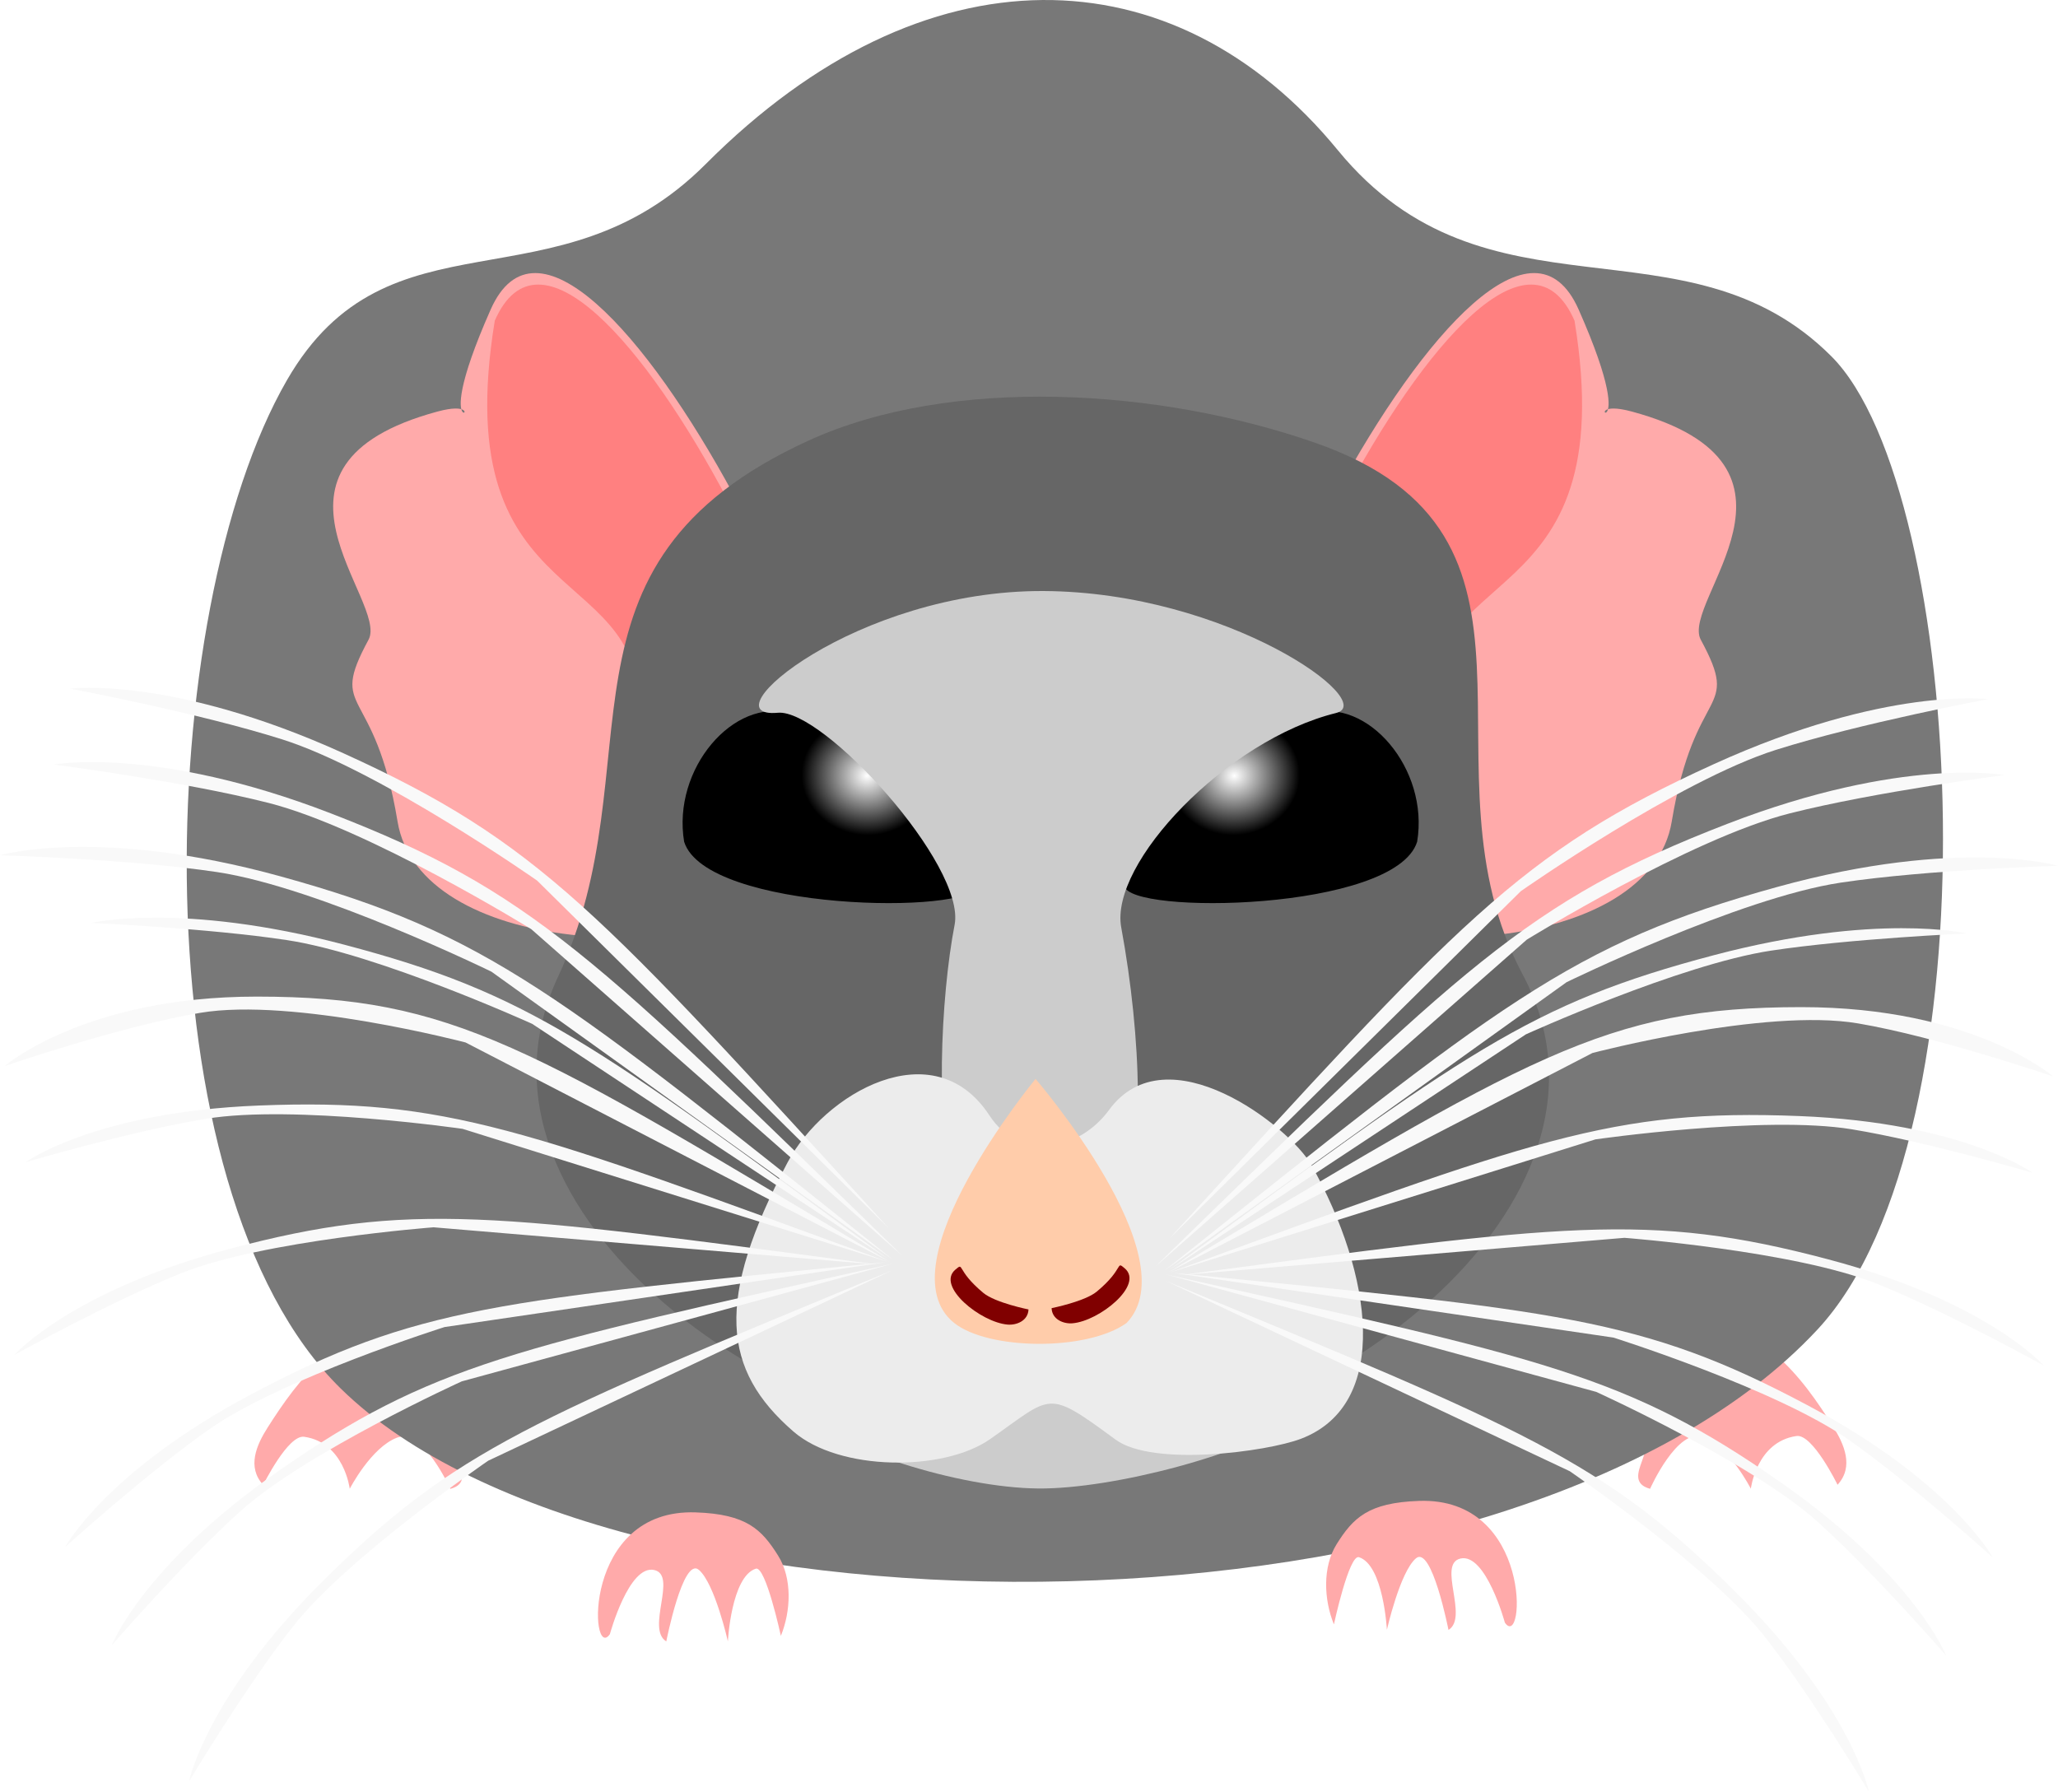 <?xml version="1.0" encoding="UTF-8" standalone="no"?>
<!-- Created with Inkscape (http://www.inkscape.org/) -->

<svg
   xmlns:dc="http://purl.org/dc/elements/1.1/"
   xmlns:cc="http://creativecommons.org/ns#"
   xmlns:rdf="http://www.w3.org/1999/02/22-rdf-syntax-ns#"
   xmlns:svg="http://www.w3.org/2000/svg"
   xmlns="http://www.w3.org/2000/svg"
   xmlns:xlink="http://www.w3.org/1999/xlink"
   xmlns:sodipodi="http://sodipodi.sourceforge.net/DTD/sodipodi-0.dtd"
   xmlns:inkscape="http://www.inkscape.org/namespaces/inkscape"
   width="220.644mm"
   height="192.109mm"
   viewBox="0 0 781.81 680.703"
   id="svg10433"
   version="1.1"
   inkscape:version="0.91 r13725"
   sodipodi:docname="rat.svg">
  <defs
     id="defs10435">
    <linearGradient
       inkscape:collect="always"
       id="linearGradient11586">
      <stop
         style="stop-color:#ffffff;stop-opacity:1"
         offset="0"
         id="stop11588" />
      <stop
         style="stop-color:#000000;stop-opacity:1"
         offset="1"
         id="stop11590" />
    </linearGradient>
    <radialGradient
       inkscape:collect="always"
       xlink:href="#linearGradient11586"
       id="radialGradient11592"
       cx="418.879"
       cy="187.559"
       fx="418.879"
       fy="187.559"
       r="55.879"
       gradientTransform="matrix(0.443,-0.039,0.036,0.402,714.402,-634.592)"
       gradientUnits="userSpaceOnUse" />
    <radialGradient
       inkscape:collect="always"
       xlink:href="#linearGradient11586"
       id="radialGradient11592-6"
       cx="418.879"
       cy="187.559"
       fx="418.879"
       fy="187.559"
       r="55.879"
       gradientTransform="matrix(-0.443,-0.039,-0.036,0.402,959.477,-634.592)"
       gradientUnits="userSpaceOnUse" />
    <filter
       inkscape:collect="always"
       style="color-interpolation-filters:sRGB"
       id="filter13101"
       x="-0.017"
       width="1.034"
       y="-0.041"
       height="1.082">
      <feGaussianBlur
         inkscape:collect="always"
         stdDeviation="0.834"
         id="feGaussianBlur13103" />
    </filter>
    <filter
       inkscape:collect="always"
       style="color-interpolation-filters:sRGB"
       id="filter13101-1"
       x="-0.017"
       width="1.034"
       y="-0.041"
       height="1.082">
      <feGaussianBlur
         inkscape:collect="always"
         stdDeviation="0.834"
         id="feGaussianBlur13103-3" />
    </filter>
  </defs>
  <sodipodi:namedview
     id="base"
     pagecolor="#ffffff"
     bordercolor="#666666"
     borderopacity="1.0"
     inkscape:pageopacity="0.0"
     inkscape:pageshadow="2"
     inkscape:zoom="1"
     inkscape:cx="168.25028"
     inkscape:cy="274.41681"
     inkscape:document-units="px"
     inkscape:current-layer="layer1"
     showgrid="false"
     inkscape:window-width="1920"
     inkscape:window-height="1017"
     inkscape:window-x="-8"
     inkscape:window-y="-8"
     inkscape:window-maximized="1"
     showguides="false"
     fit-margin-top="0"
     fit-margin-left="0"
     fit-margin-right="0"
     fit-margin-bottom="0" />
  <g
     inkscape:groupmode="layer"
     id="layer7"
     inkscape:label="feet-behind"
     transform="translate(-502,-223.951)">
    <path
       style="fill:#ffaaaa;fill-rule:evenodd;stroke:none;stroke-width:1px;stroke-linecap:butt;stroke-linejoin:miter;stroke-opacity:1;filter:url(#filter13101)"
       d="m 604.064,782.164 c 11.335,-24.955 27.47,-56.768 58.838,-57.44 70.269,-1.506 57.361,98.256 44.998,87.248 0,0 -11.701,-26.495 -27.353,-24.354 -14.544,1.989 5.227,22.307 -7.449,27.125 0,0 -10.322,-32.356 -20.133,-27.175 -9.81,5.181 -17.881,27.123 -17.881,27.123 0,0 -2.111,-24.58 -17.233,-27.577 -6.092,-1.207 -15.473,25.519 -15.473,25.519 -6.252,-9.436 -2.52,-21.208 1.687,-30.469 z"
       id="path12242-20"
       inkscape:connector-curvature="0"
       sodipodi:nodetypes="assasscssa"
       transform="matrix(1.005,0,0,0.716,-3.397,206.231)" />
    <path
       style="fill:#ffaaaa;fill-rule:evenodd;stroke:none;stroke-width:1px;stroke-linecap:butt;stroke-linejoin:miter;stroke-opacity:1;filter:url(#filter13101-1)"
       d="m 1121.714,794.093 c 11.335,-24.955 27.47,-56.768 58.838,-57.44 70.269,-1.506 57.361,98.256 44.998,87.248 0,0 -11.701,-26.495 -27.353,-24.354 -14.544,1.989 5.228,22.307 -7.449,27.125 0,0 -10.322,-32.356 -20.133,-27.175 -9.81,5.181 -17.881,27.123 -17.881,27.123 0,0 -2.111,-24.58 -17.233,-27.577 -6.092,-1.207 -15.473,25.519 -15.473,25.519 -6.252,-9.436 -2.52,-21.208 1.687,-30.469 z"
       id="path12242-20-2"
       inkscape:connector-curvature="0"
       sodipodi:nodetypes="assasscssa"
       transform="matrix(-1.007,0,0,0.726,2327.93,189.401)" />
  </g>
  <g
     inkscape:groupmode="layer"
     id="layer5"
     inkscape:label="body"
     transform="translate(-502,-223.951)">
    <path
       style="fill:#787878;fill-opacity:1;fill-rule:evenodd;stroke:none;stroke-width:1px;stroke-linecap:butt;stroke-linejoin:miter;stroke-opacity:1"
       d="m 770.098,286.281 c 82.988,-83.218 177.835,-81.235 240.16,-5.23 56.422,68.806 132.22,22.983 187.481,78.287 50.997,51.036 63.658,295.508 -5.25,369.665 C 1077.846,852.378 735.296,853.268 631.462,751.494 553.803,675.374 560.243,456.405 610.982,368.418 649.777,301.142 713.426,343.11 770.098,286.281 Z"
       id="path12236"
       inkscape:connector-curvature="0"
       sodipodi:nodetypes="sssssss" />
  </g>
  <g
     inkscape:groupmode="layer"
     id="layer6"
     inkscape:label="feet"
     transform="translate(-502,-223.951)">
    <path
       style="fill:#ffaaaa;fill-rule:evenodd;stroke:none;stroke-width:1px;stroke-linecap:butt;stroke-linejoin:miter;stroke-opacity:1"
       d="m 797.602,814.962 c -6.264,-9.979 -11.983,-15.768 -31.289,-16.44 -43.249,-1.506 -40.228,57.256 -32.619,46.248 0,0 7.201,-26.495 16.835,-24.354 8.951,1.989 -3.217,22.307 4.585,27.125 0,0 6.353,-32.356 12.391,-27.175 6.038,5.181 11.005,27.123 11.005,27.123 0,0 1.299,-24.58 10.607,-27.577 3.749,-1.207 9.523,25.519 9.523,25.519 3.848,-9.436 4.365,-21.862 -1.038,-30.469 z"
       id="path12242"
       inkscape:connector-curvature="0"
       sodipodi:nodetypes="assasscssa" />
    <path
       style="fill:#ffaaaa;fill-rule:evenodd;stroke:none;stroke-width:1px;stroke-linecap:butt;stroke-linejoin:miter;stroke-opacity:1"
       d="m 1009.773,810.599 c 6.264,-9.979 11.983,-15.768 31.29,-16.44 43.249,-1.506 40.228,57.256 32.619,46.248 0,0 -7.201,-26.495 -16.835,-24.354 -8.951,1.989 3.217,22.307 -4.585,27.125 0,0 -6.353,-32.356 -12.391,-27.175 -6.038,5.181 -11.005,27.123 -11.005,27.123 0,0 -1.299,-24.58 -10.607,-27.577 -3.749,-1.207 -9.523,25.519 -9.523,25.519 -3.848,-9.436 -4.365,-21.862 1.038,-30.469 z"
       id="path12242-2"
       inkscape:connector-curvature="0"
       sodipodi:nodetypes="assasscssa" />
  </g>
  <g
     inkscape:groupmode="layer"
     id="layer4"
     inkscape:label="ears-right"
     transform="translate(-502,-223.951)">
    <g
       id="g12230"
       transform="translate(-7.159,144.25)">
      <path
         sodipodi:nodetypes="ssssss"
         inkscape:connector-curvature="0"
         id="path12184"
         d="m 980.153,415.456 c -40.313,-26.159 94.566,-295.356 128.72,-218.143 25.901,58.553 -4.136,32.151 20.244,38.754 75.528,20.458 18.284,72.141 26.148,86.676 15.525,28.695 -2.267,16.146 -11.032,69.08 -8.241,49.768 -112.712,56.966 -164.08,23.633 z"
         style="fill:#ffaaaa;fill-rule:evenodd;stroke:none;stroke-width:1.7;stroke-linecap:butt;stroke-linejoin:miter;stroke-miterlimit:4;stroke-dasharray:none;stroke-opacity:1" />
      <path
         sodipodi:nodetypes="sccss"
         inkscape:connector-curvature="0"
         id="path12184-7"
         d="m 984.173,415.668 c -39.427,-25.765 89.72,-290.21 123.123,-214.16 18.836,114.739 -61.312,89.696 -54.213,153.488 15.184,28.263 -32.645,13.117 -41.218,65.253 -8.06,49.018 22.546,28.25 -27.693,-4.581 z"
         style="fill:#ff8080;fill-rule:evenodd;stroke:none;stroke-width:1.7;stroke-linecap:butt;stroke-linejoin:miter;stroke-miterlimit:4;stroke-dasharray:none;stroke-opacity:1" />
    </g>
  </g>
  <g
     inkscape:label="ears-left"
     id="g12220"
     inkscape:groupmode="layer"
     transform="translate(-502,-223.951)">
    <g
       id="g12226"
       transform="translate(-17.456,148.493)">
      <path
         style="fill:#ffaaaa;fill-rule:evenodd;stroke:none;stroke-width:1.7;stroke-linecap:butt;stroke-linejoin:miter;stroke-miterlimit:4;stroke-dasharray:none;stroke-opacity:1"
         d="M 834.567,411.213 C 874.88,385.054 740.001,115.857 705.846,193.07 c -25.901,58.553 4.136,32.151 -20.244,38.754 -75.528,20.458 -18.284,72.141 -26.148,86.676 -15.525,28.695 2.267,16.146 11.032,69.08 8.241,49.768 112.712,56.966 164.08,23.633 z"
         id="path12222"
         inkscape:connector-curvature="0"
         sodipodi:nodetypes="ssssss" />
      <path
         style="fill:#ff8080;fill-rule:evenodd;stroke:none;stroke-width:1.7;stroke-linecap:butt;stroke-linejoin:miter;stroke-miterlimit:4;stroke-dasharray:none;stroke-opacity:1"
         d="m 830.547,411.425 c 39.427,-25.765 -89.72,-290.21 -123.123,-214.16 -18.836,114.739 61.312,89.696 54.213,153.488 -15.184,28.263 32.645,13.117 41.218,65.253 8.06,49.018 -22.546,28.25 27.693,-4.581 z"
         id="path12224"
         inkscape:connector-curvature="0"
         sodipodi:nodetypes="sccss" />
    </g>
  </g>
  <g
     inkscape:label="face"
     inkscape:groupmode="layer"
     id="layer1"
     style="display:inline"
     transform="translate(-437.813,870.259)">
    <path
       style="opacity:1;fill:#666666;fill-opacity:1;stroke:none;stroke-width:1.615;stroke-linejoin:miter;stroke-miterlimit:4;stroke-dasharray:19.38, 1.615;stroke-dashoffset:0;stroke-opacity:1"
       d="m 1016.242,-500.068 c 46.759,87.523 -79.697,181.672 -179.243,181.672 -99.545,0 -229.29,-90.791 -187.243,-180.672 38,-81.23 -8.307,-156.501 95.224,-203.812 54.009,-24.681 132.982,-19.911 192.455,0.837 100.622,35.103 36.807,123.36 78.807,201.975 z"
       id="path11878"
       inkscape:connector-curvature="0"
       sodipodi:nodetypes="ssssss" />
    <path
       style="fill:url(#radialGradient11592);fill-opacity:1;fill-rule:evenodd;stroke:none;stroke-width:3.5;stroke-linecap:butt;stroke-linejoin:miter;stroke-miterlimit:4;stroke-dasharray:0.35, 0.35;stroke-dashoffset:0;stroke-opacity:1"
       d="m 935.744,-599.214 c 21.506,-6.284 45.058,21.014 40.425,48.75 -8.335,26.494 -109.943,27.845 -111.169,16.75 0.352,-13.592 10.571,-26.339 19.196,-35.571 14.491,-15.51 38.438,-26.098 51.547,-29.929 z"
       id="path11569"
       inkscape:connector-curvature="0"
       sodipodi:nodetypes="sccas" />
    <path
       style="fill:url(#radialGradient11592-6);fill-opacity:1;fill-rule:evenodd;stroke:none;stroke-width:3.5;stroke-linecap:butt;stroke-linejoin:miter;stroke-miterlimit:4;stroke-dasharray:0.35, 0.35;stroke-dashoffset:0;stroke-opacity:1"
       d="m 738.135,-599.213 c -21.506,-6.284 -45.058,21.014 -40.425,48.75 8.335,26.494 109.943,27.845 111.169,16.75 -0.352,-13.592 -10.571,-26.339 -19.196,-35.571 -14.491,-15.51 -38.438,-26.098 -51.547,-29.929 z"
       id="path11569-1"
       inkscape:connector-curvature="0"
       sodipodi:nodetypes="sccas" />
    <path
       style="fill:#cccccc;fill-rule:evenodd;stroke:none;stroke-width:1px;stroke-linecap:butt;stroke-linejoin:miter;stroke-opacity:1"
       d="m 752.425,-409.913 c 0,0 -40.801,51.831 -13.75,75.25 17.41,15.073 63.57,29.654 93.649,29.898 28.297,0.23 79.199,-13.133 99.101,-27.148 18.998,-32.04 18.823,-33.488 -5,-75 -45.87,-16.657 -164.931,-17.516 -174,-3 z"
       id="path11529-2"
       inkscape:connector-curvature="0"
       sodipodi:nodetypes="cssccc" />
    <path
       style="fill:#cccccc;fill-rule:evenodd;stroke:none;stroke-width:1px;stroke-linecap:butt;stroke-linejoin:miter;stroke-opacity:1"
       d="m 800.458,-518.913 c -5.24,27.021 -7.889,78.831 0.716,102.25 5.538,15.073 18.108,15.287 23.744,2.898 7.629,-16.766 6.757,-19.286 15.168,0.143 4.519,10.439 18.291,4.619 22.399,-0.291 10.907,-13.04 8.885,-62.863 1.272,-104 -4.504,-24.341 39.946,-71.153 81.592,-81.462 16.626,-4.116 -41.261,-45.967 -111.023,-46.344 -71.023,-0.383 -129.011,48.814 -101.006,46.245 17.153,-1.574 71.533,57.905 67.139,80.561 z"
       id="path11529-29"
       inkscape:connector-curvature="0"
       sodipodi:nodetypes="ssssssssss" />
    <path
       style="fill:#ececec;fill-rule:evenodd;stroke:none;stroke-width:1px;stroke-linecap:butt;stroke-linejoin:miter;stroke-opacity:1"
       d="m 737,-428.638 c -27.699,52.289 -24.801,78.831 2.25,102.25 17.41,15.073 56.928,15.287 74.649,2.898 23.983,-16.766 21.243,-19.286 47.684,0.143 14.206,10.439 57.504,4.619 70.417,-0.291 34.289,-13.04 27.274,-62.488 4,-104 -8.11,-14.465 -54.871,-51.028 -76.884,-20.919 -11.383,15.569 -33.857,19.801 -45.394,2.113 -21.233,-32.553 -62.873,-8.338 -76.722,17.806 z"
       id="path11529"
       inkscape:connector-curvature="0"
       sodipodi:nodetypes="sssssssss" />
    <path
       style="fill:#ffccaa;fill-rule:evenodd;stroke:none;stroke-width:1px;stroke-linecap:butt;stroke-linejoin:miter;stroke-opacity:1"
       d="m 865.773,-367.626 c -15.119,10.808 -52.696,10.309 -65.571,-0.098 -27.265,-22.037 31.004,-92.647 31.004,-92.647 0,0 58.541,67.909 34.567,92.744 z"
       id="path11531"
       inkscape:connector-curvature="0"
       sodipodi:nodetypes="cscc" />
    <path
       style="fill:#800000;fill-rule:evenodd;stroke:none;stroke-width:1px;stroke-linecap:butt;stroke-linejoin:miter;stroke-opacity:1"
       d="m 854.462,-379.565 c 10.619,-8.839 7.107,-11.812 10.619,-8.839 7.423,6.284 -9.653,20.042 -19.855,20.88 -3.395,0.279 -7.749,-1.435 -7.926,-5.754 0,0 12.644,-2.526 17.162,-6.287 z"
       id="path11548"
       inkscape:connector-curvature="0"
       sodipodi:nodetypes="saass" />
    <path
       style="fill:#800000;fill-rule:evenodd;stroke:none;stroke-width:1px;stroke-linecap:butt;stroke-linejoin:miter;stroke-opacity:1"
       d="m 811.366,-379.074 c -10.619,-8.839 -7.107,-11.812 -10.619,-8.839 -7.423,6.284 9.653,20.042 19.855,20.88 3.395,0.279 7.749,-1.435 7.926,-5.754 0,0 -12.644,-2.526 -17.162,-6.287 z"
       id="path11548-2"
       inkscape:connector-curvature="0"
       sodipodi:nodetypes="saass" />
  </g>
  <g
     inkscape:groupmode="layer"
     id="layer2"
     inkscape:label="whiskers-right"
     style="display:inline"
     transform="translate(-437.813,870.259)">
    <g
       id="g12147"
       transform="translate(481,-867)">
      <path
         sodipodi:nodetypes="cscscc"
         inkscape:connector-curvature="0"
         id="path11928"
         d="m 401,467.362 c 110,-120.5 132.701,-146.598 207,-180.375 65.194,-29.638 104,-24.625 104,-24.625 0,0 -48.387,9.104 -80.5,19.25 -37.142,11.735 -96.944,53.694 -96.944,53.694 z"
         style="fill:#f9f9f9;fill-rule:evenodd;stroke:none;stroke-width:1px;stroke-linecap:butt;stroke-linejoin:miter;stroke-opacity:1" />
      <path
         sodipodi:nodetypes="cscscc"
         inkscape:connector-curvature="0"
         id="path11928-5"
         d="M 395.813,477.841 C 512.61,363.916 536.785,339.177 612.916,309.762 679.718,283.951 718.168,291.204 718.168,291.204 c 0,0 -48.833,6.286 -81.48,14.554 -37.76,9.563 -99.892,47.987 -99.892,47.987 z"
         style="fill:#f9f9f9;fill-rule:evenodd;stroke:none;stroke-width:1px;stroke-linecap:butt;stroke-linejoin:miter;stroke-opacity:1" />
      <path
         sodipodi:nodetypes="cscscc"
         inkscape:connector-curvature="0"
         id="path11928-3"
         d="M 399.327,479.37 C 526.86,377.609 553.372,355.393 632.049,333.684 c 69.035,-19.049 106.575,-8.013 106.575,-8.013 0,0 -49.216,1.405 -82.523,6.39 -38.523,5.766 -104.164,37.829 -104.164,37.829 z"
         style="fill:#f9f9f9;fill-rule:evenodd;stroke:none;stroke-width:1px;stroke-linecap:butt;stroke-linejoin:miter;stroke-opacity:1" />
      <path
         sodipodi:nodetypes="cscscc"
         inkscape:connector-curvature="0"
         id="path11928-7"
         d="M 401.09,479.144 C 514.01,396.27 537.463,378.201 607.952,359.61 c 61.851,-16.313 95.915,-8.236 95.915,-8.236 0,0 -44.34,1.985 -74.265,6.524 -34.612,5.25 -93.14,31.813 -93.14,31.813 z"
         style="fill:#f9f9f9;fill-rule:evenodd;stroke:none;stroke-width:1px;stroke-linecap:butt;stroke-linejoin:miter;stroke-opacity:1" />
      <path
         sodipodi:nodetypes="cscscc"
         inkscape:connector-curvature="0"
         id="path11928-73"
         d="M 400.87,479.974 C 537.813,397.786 566.539,379.391 641.057,379.361 c 65.387,-0.027 95.752,26.356 95.752,26.356 0,0 -43.661,-15.004 -74.187,-20.18 -35.307,-5.986 -100.863,11.252 -100.863,11.252 z"
         style="fill:#f9f9f9;fill-rule:evenodd;stroke:none;stroke-width:1px;stroke-linecap:butt;stroke-linejoin:miter;stroke-opacity:1" />
      <path
         sodipodi:nodetypes="cscscc"
         inkscape:connector-curvature="0"
         id="path11928-9-0"
         d="m 401.265,480.153 c 138.707,-50.778 167.916,-62.216 238.988,-59.414 62.362,2.459 88.721,21.574 88.721,21.574 0,0 -40.161,-11.871 -68.763,-16.552 -33.082,-5.414 -97.303,3.841 -97.303,3.841 z"
         style="fill:#f9f9f9;fill-rule:evenodd;stroke:none;stroke-width:1px;stroke-linecap:butt;stroke-linejoin:miter;stroke-opacity:1" />
      <path
         sodipodi:nodetypes="cscscc"
         inkscape:connector-curvature="0"
         id="path11928-9-6"
         d="m 405.148,481.175 c 146.432,-19.383 177.43,-24.192 246.19,-5.993 60.333,15.968 81.901,40.361 81.901,40.361 0,0 -36.616,-20.324 -63.515,-31.116 -31.112,-12.482 -95.808,-17.421 -95.808,-17.421 z"
         style="fill:#f9f9f9;fill-rule:evenodd;stroke:none;stroke-width:1px;stroke-linecap:butt;stroke-linejoin:miter;stroke-opacity:1" />
      <path
         sodipodi:nodetypes="cscscc"
         inkscape:connector-curvature="0"
         id="path11928-9-3"
         d="m 402.178,480.273 c 146.999,14.472 178.277,16.849 241.086,50.227 55.112,29.288 70.558,57.951 70.558,57.951 0,0 -31.025,-28.129 -54.76,-44.763 -27.452,-19.239 -89.323,-38.781 -89.323,-38.781 z"
         style="fill:#f9f9f9;fill-rule:evenodd;stroke:none;stroke-width:1px;stroke-linecap:butt;stroke-linejoin:miter;stroke-opacity:1" />
      <path
         sodipodi:nodetypes="cscscc"
         inkscape:connector-curvature="0"
         id="path11928-9"
         d="m 399.955,483.467 c 136.47,56.516 165.712,67.869 216.128,118.041 44.238,44.023 50.7,75.936 50.7,75.936 0,0 -21.525,-35.923 -39.41,-58.73 -20.686,-26.379 -74.221,-63.038 -74.221,-63.038 z"
         style="fill:#f9f9f9;fill-rule:evenodd;stroke:none;stroke-width:1px;stroke-linecap:butt;stroke-linejoin:miter;stroke-opacity:1" />
      <path
         sodipodi:nodetypes="cscscc"
         inkscape:connector-curvature="0"
         id="path11928-9-4"
         d="m 399.821,480.911 c 144.188,32.06 174.953,38.184 233.288,78.88 51.186,35.708 63.07,66.022 63.07,66.022 0,0 -27.414,-31.659 -48.974,-51.028 -24.937,-22.403 -84.006,-49.25 -84.006,-49.25 z"
         style="fill:#f9f9f9;fill-rule:evenodd;stroke:none;stroke-width:1px;stroke-linecap:butt;stroke-linejoin:miter;stroke-opacity:1" />
    </g>
  </g>
  <g
     style="display:inline"
     inkscape:label="whiskers-left"
     id="g12159"
     inkscape:groupmode="layer"
     transform="translate(-437.813,870.259)">
    <g
       id="g12161"
       transform="matrix(-1,0,0,1,1176.437,-871)">
      <path
         style="fill:#f9f9f9;fill-rule:evenodd;stroke:none;stroke-width:1px;stroke-linecap:butt;stroke-linejoin:miter;stroke-opacity:1"
         d="m 401,467.362 c 110,-120.5 132.701,-146.598 207,-180.375 65.194,-29.638 104,-24.625 104,-24.625 0,0 -48.387,9.104 -80.5,19.25 -37.142,11.735 -96.944,53.694 -96.944,53.694 z"
         id="path12163"
         inkscape:connector-curvature="0"
         sodipodi:nodetypes="cscscc" />
      <path
         style="fill:#f9f9f9;fill-rule:evenodd;stroke:none;stroke-width:1px;stroke-linecap:butt;stroke-linejoin:miter;stroke-opacity:1"
         d="M 395.813,477.841 C 512.61,363.916 536.785,339.177 612.916,309.762 679.718,283.951 718.168,291.204 718.168,291.204 c 0,0 -48.833,6.286 -81.48,14.554 -37.76,9.563 -99.892,47.987 -99.892,47.987 z"
         id="path12165"
         inkscape:connector-curvature="0"
         sodipodi:nodetypes="cscscc" />
      <path
         style="fill:#f9f9f9;fill-rule:evenodd;stroke:none;stroke-width:1px;stroke-linecap:butt;stroke-linejoin:miter;stroke-opacity:1"
         d="M 399.327,479.37 C 526.86,377.609 553.372,355.393 632.049,333.684 c 69.035,-19.049 106.575,-8.013 106.575,-8.013 0,0 -49.216,1.405 -82.523,6.39 -38.523,5.766 -104.164,37.829 -104.164,37.829 z"
         id="path12167"
         inkscape:connector-curvature="0"
         sodipodi:nodetypes="cscscc" />
      <path
         style="fill:#f9f9f9;fill-rule:evenodd;stroke:none;stroke-width:1px;stroke-linecap:butt;stroke-linejoin:miter;stroke-opacity:1"
         d="M 401.09,479.144 C 514.01,396.27 537.463,378.201 607.952,359.61 c 61.851,-16.313 95.915,-8.236 95.915,-8.236 0,0 -44.34,1.985 -74.265,6.524 -34.612,5.25 -93.14,31.813 -93.14,31.813 z"
         id="path12169"
         inkscape:connector-curvature="0"
         sodipodi:nodetypes="cscscc" />
      <path
         style="fill:#f9f9f9;fill-rule:evenodd;stroke:none;stroke-width:1px;stroke-linecap:butt;stroke-linejoin:miter;stroke-opacity:1"
         d="M 400.87,479.974 C 537.813,397.786 566.539,379.391 641.057,379.361 c 65.387,-0.027 95.752,26.356 95.752,26.356 0,0 -43.661,-15.004 -74.187,-20.18 -35.307,-5.986 -100.863,11.252 -100.863,11.252 z"
         id="path12171"
         inkscape:connector-curvature="0"
         sodipodi:nodetypes="cscscc" />
      <path
         style="fill:#f9f9f9;fill-rule:evenodd;stroke:none;stroke-width:1px;stroke-linecap:butt;stroke-linejoin:miter;stroke-opacity:1"
         d="m 401.265,480.153 c 138.707,-50.778 167.916,-62.216 238.988,-59.414 62.362,2.459 88.721,21.574 88.721,21.574 0,0 -40.161,-11.871 -68.763,-16.552 -33.082,-5.414 -97.303,3.841 -97.303,3.841 z"
         id="path12173"
         inkscape:connector-curvature="0"
         sodipodi:nodetypes="cscscc" />
      <path
         style="fill:#f9f9f9;fill-rule:evenodd;stroke:none;stroke-width:1px;stroke-linecap:butt;stroke-linejoin:miter;stroke-opacity:1"
         d="m 405.148,481.175 c 146.432,-19.383 177.43,-24.192 246.19,-5.993 60.333,15.968 81.901,40.361 81.901,40.361 0,0 -36.616,-20.324 -63.515,-31.116 -31.112,-12.482 -95.808,-17.421 -95.808,-17.421 z"
         id="path12175"
         inkscape:connector-curvature="0"
         sodipodi:nodetypes="cscscc" />
      <path
         style="fill:#f9f9f9;fill-rule:evenodd;stroke:none;stroke-width:1px;stroke-linecap:butt;stroke-linejoin:miter;stroke-opacity:1"
         d="m 402.178,480.273 c 146.999,14.472 178.277,16.849 241.086,50.227 55.112,29.288 70.558,57.951 70.558,57.951 0,0 -31.025,-28.129 -54.76,-44.763 -27.452,-19.239 -89.323,-38.781 -89.323,-38.781 z"
         id="path12177"
         inkscape:connector-curvature="0"
         sodipodi:nodetypes="cscscc" />
      <path
         style="fill:#f9f9f9;fill-rule:evenodd;stroke:none;stroke-width:1px;stroke-linecap:butt;stroke-linejoin:miter;stroke-opacity:1"
         d="m 399.955,483.467 c 136.47,56.516 165.712,67.869 216.128,118.041 44.238,44.023 50.7,75.936 50.7,75.936 0,0 -21.525,-35.923 -39.41,-58.73 -20.686,-26.379 -74.221,-63.038 -74.221,-63.038 z"
         id="path12179"
         inkscape:connector-curvature="0"
         sodipodi:nodetypes="cscscc" />
      <path
         style="fill:#f9f9f9;fill-rule:evenodd;stroke:none;stroke-width:1px;stroke-linecap:butt;stroke-linejoin:miter;stroke-opacity:1"
         d="m 399.821,480.911 c 144.188,32.06 174.953,38.184 233.288,78.88 51.186,35.708 63.07,66.022 63.07,66.022 0,0 -27.414,-31.659 -48.974,-51.028 -24.937,-22.403 -84.006,-49.25 -84.006,-49.25 z"
         id="path12181"
         inkscape:connector-curvature="0"
         sodipodi:nodetypes="cscscc" />
    </g>
  </g>
</svg>
